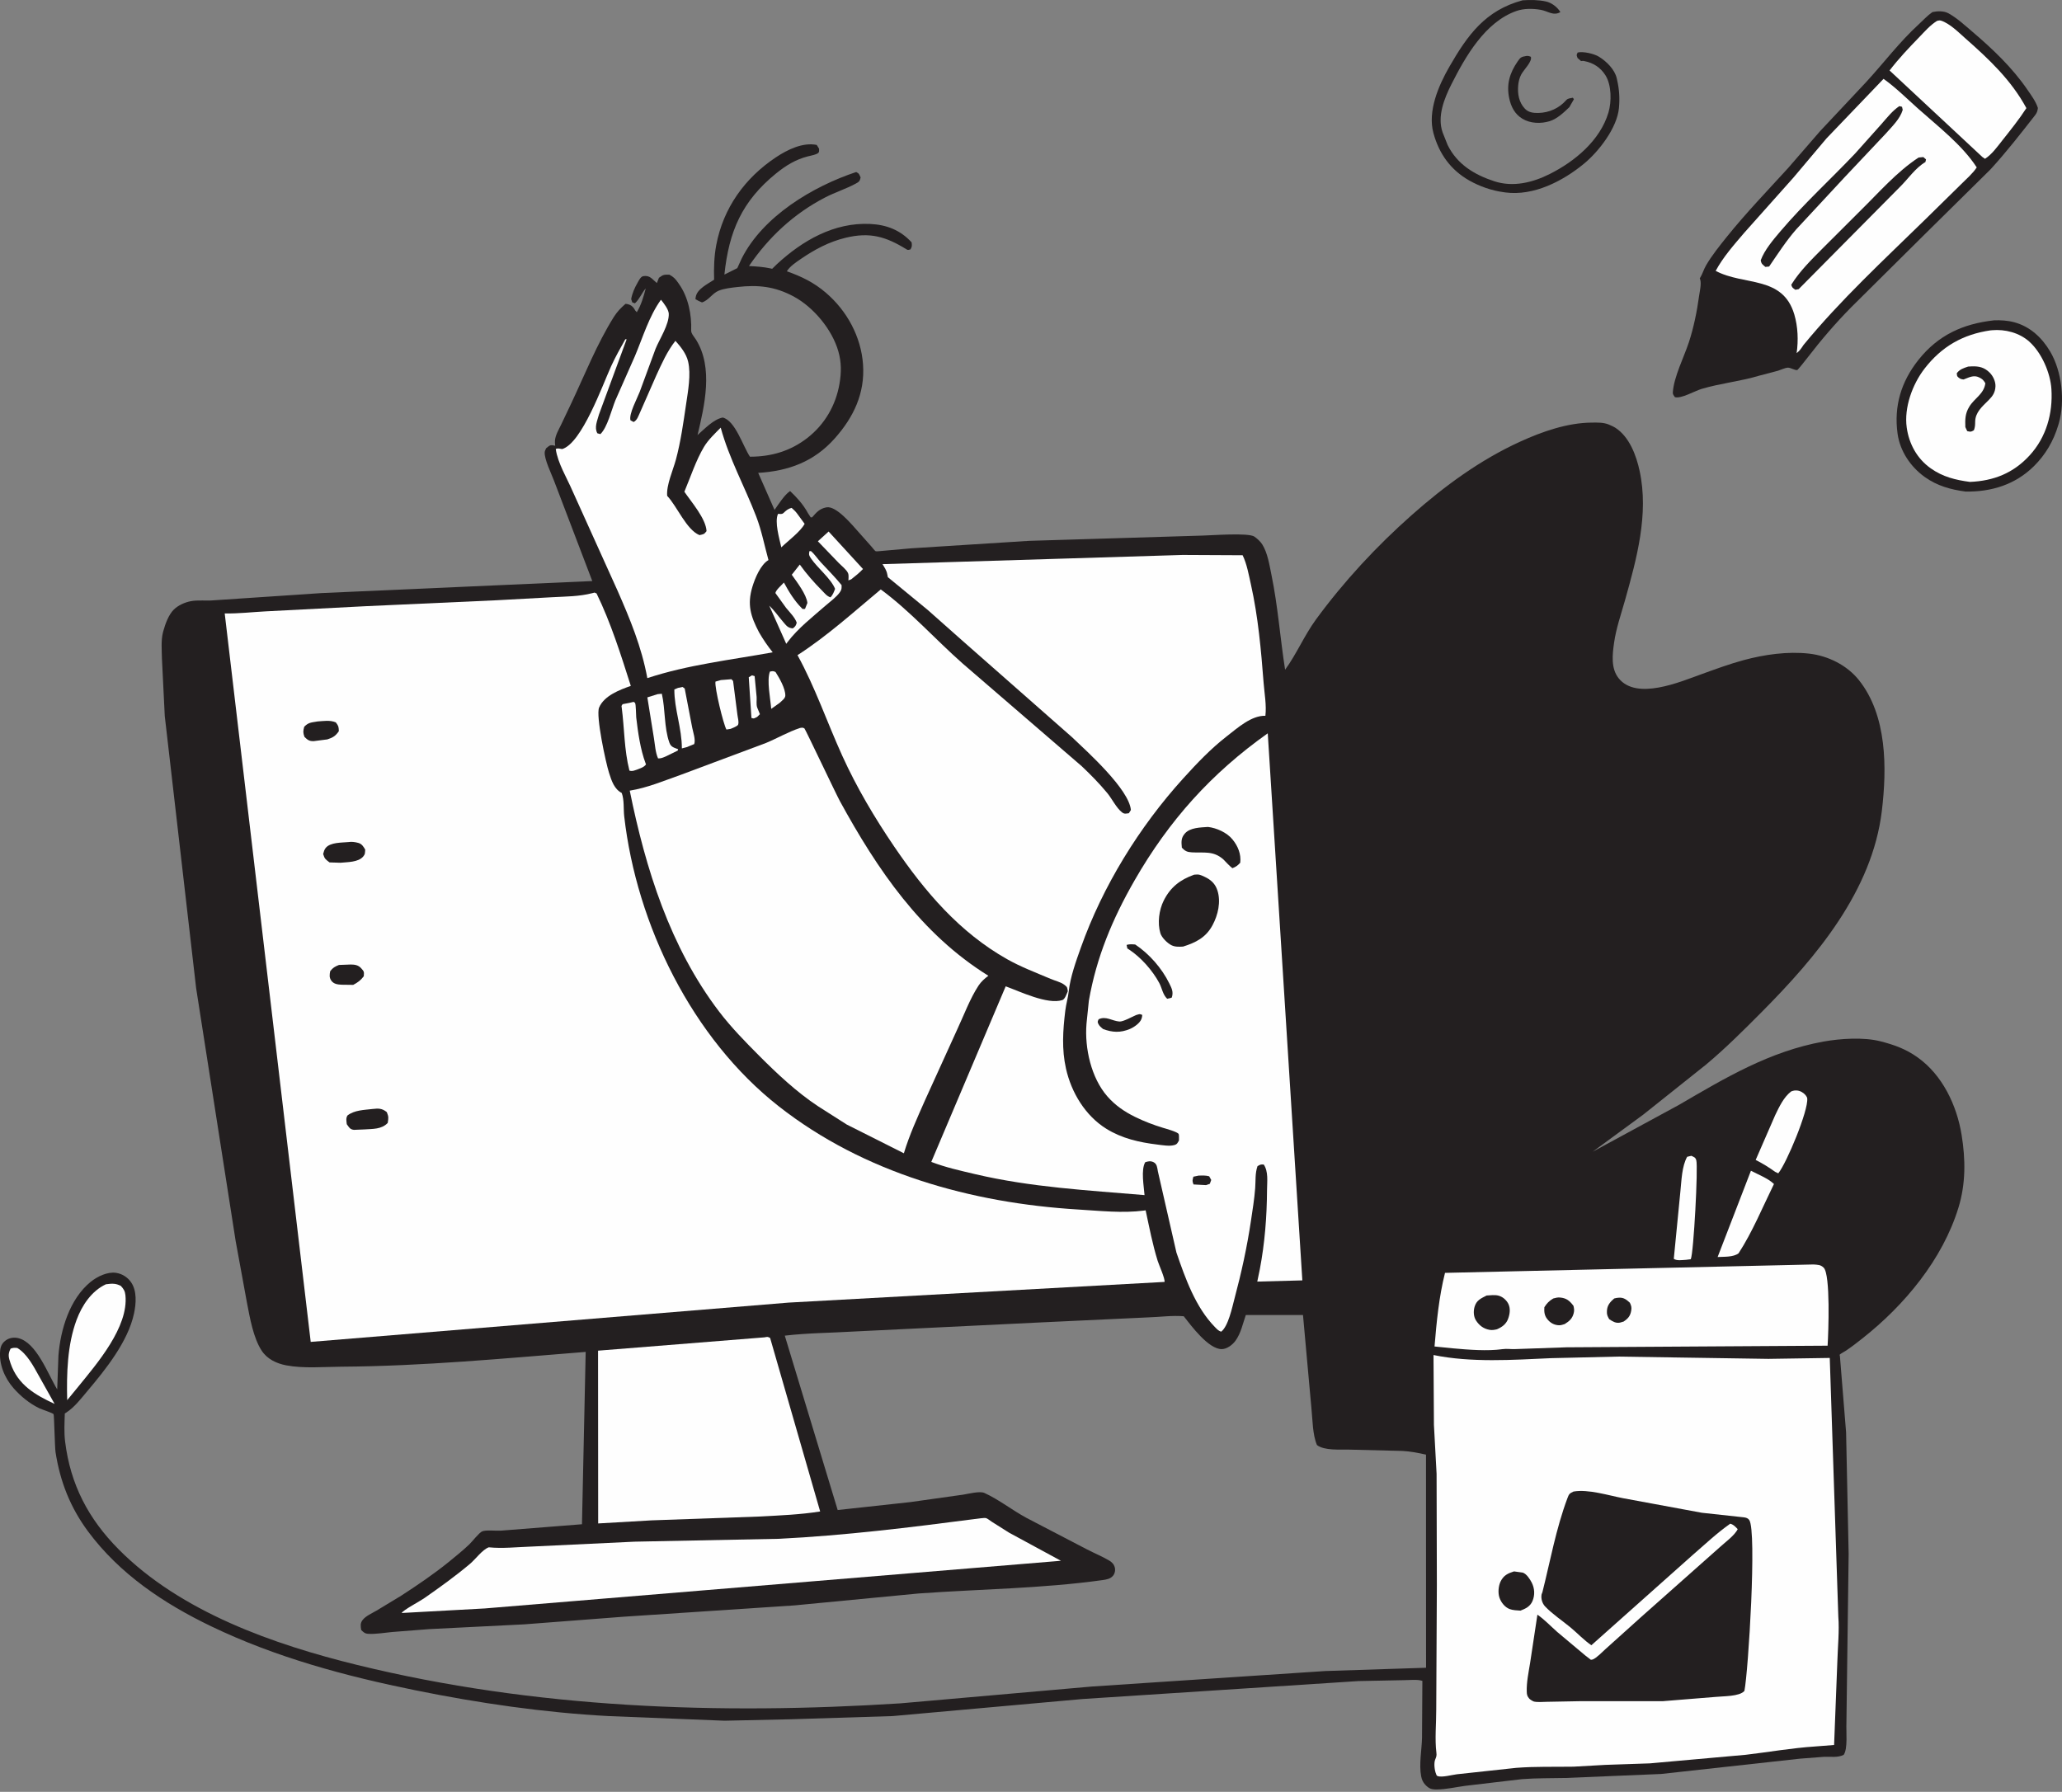 <svg width="382" height="332" viewBox="0 0 382 332" fill="none" xmlns="http://www.w3.org/2000/svg">
<rect x="0" y="0" width="382" height="332" fill="#808080" stroke="none"/>
<g clip-path="url(#clip0_150_410)">
<path d="M282.739 10.37C283.138 10.342 283.241 10.38 283.598 10.524C283.905 11.383 282.302 12.907 281.828 13.781C281.489 14.408 281.313 15.147 281.252 15.853C281.122 17.423 281.387 18.961 282.493 20.137C283.152 20.838 284.063 20.95 284.992 20.931C287.004 20.88 288.839 20.058 290.154 18.552C290.461 18.204 290.935 18.208 291.381 18.106L291.576 18.385L290.73 19.862C289.713 20.838 288.463 22.028 287.092 22.45C285.452 22.952 283.506 22.896 282.019 21.99C280.62 21.14 279.923 19.765 279.593 18.204C279.055 15.639 279.672 13.548 281.131 11.42C281.67 10.635 281.786 10.537 282.739 10.375V10.37Z" fill="#231F20"/>
<path d="M282.065 0.056C283.496 -0.042 284.974 -0.033 286.382 0.269C287.446 0.497 288.509 1.31 289.072 2.239C287.757 3.011 286.772 2.049 285.406 1.817C283.966 1.57 282.311 1.547 280.922 2.035C275.138 4.065 271.5 10.445 268.884 15.62C267.56 18.241 266.212 21.591 267.262 24.55L268.182 26.864C269.957 30.456 273.126 32.37 276.82 33.583C280.309 34.726 283.928 33.834 287.12 32.231C291.757 29.898 296.427 26.033 297.974 20.861C298.578 18.836 298.559 15.737 297.407 13.929C296.501 12.503 295.158 11.634 293.523 11.323L293.258 11.276L292.905 11.318L292.25 10.747C292.082 10.194 291.989 10.282 292.278 9.729C293.323 9.492 295.298 9.943 296.217 10.51C297.616 11.369 299.145 12.875 299.516 14.515L299.595 14.882C299.99 16.596 300.083 18.25 299.921 20.011C299.591 23.663 296.213 28.063 293.407 30.363C289.476 33.587 284.128 36.338 278.901 35.66L278.488 35.599C276.327 35.311 274.106 34.526 272.206 33.453C268.731 31.483 266.593 28.481 265.553 24.657C264.447 20.596 266.51 15.839 268.498 12.377C271.913 6.44 275.184 1.914 282.065 0.056Z" fill="#231F20"/>
<path d="M369.39 59.35C370.598 59.299 371.978 59.392 373.144 59.708C376.099 60.507 378.297 62.566 379.821 65.153C381.981 68.824 382.585 74.293 381.419 78.404L381.303 78.79C380.439 81.689 378.947 84.254 376.792 86.382C373.326 89.806 368.898 91.158 364.126 91.079C361.366 90.712 358.848 90.015 356.558 88.37C353.946 86.493 351.99 83.59 351.54 80.37C350.829 75.254 352.209 70.71 355.391 66.701C359.066 62.068 363.657 59.996 369.395 59.355L369.39 59.35Z" fill="#231F20"/>
<path d="M368.758 61.214L369.028 61.186C371.453 60.967 374.101 61.65 375.941 63.3C378.204 65.325 379.849 69.061 380.039 72.1C380.323 76.606 379.087 81.011 376.006 84.375C372.991 87.669 369.339 89.109 364.939 89.29C362.282 88.937 359.917 88.361 357.696 86.786C355.15 84.988 353.668 82.275 353.235 79.218C352.715 75.533 354.29 71.203 356.534 68.304C359.717 64.187 363.666 61.948 368.763 61.209L368.758 61.214Z" fill="#FEFEFE"/>
<path d="M364.595 67.922L365.26 67.885C366.607 67.83 367.634 68.071 368.614 69.056C369.237 69.683 369.716 70.701 369.674 71.593C369.623 72.731 369.153 73.405 368.363 74.186C367.225 75.315 365.938 76.402 365.915 78.13C365.906 78.762 365.901 79.124 365.678 79.719C365.093 80.054 365.107 80.021 364.442 79.882L364.094 79.138C364.043 77.703 364.052 76.629 364.814 75.37C365.78 73.767 367.546 73.019 367.801 71.008C367.42 70.394 367.267 70.227 366.612 69.911C365.72 69.484 364.925 69.855 364.061 70.195L363.773 70.311C363.35 70.264 363.188 70.232 362.839 69.958C362.481 69.674 362.565 69.572 362.509 69.149C363.09 68.397 363.722 68.229 364.6 67.927L364.595 67.922Z" fill="#231F20"/>
<path d="M357.998 2.239C358.927 2.035 360.103 1.998 360.957 2.462C362.537 3.327 364.019 4.707 365.381 5.863C369.139 9.06 372.805 12.545 375.598 16.633C376.336 17.711 377.126 18.757 377.535 20.006C377.456 20.61 377.363 20.898 376.977 21.396C374.32 24.792 371.667 28.207 368.749 31.39L356.548 43.437L342.935 56.944C340.012 59.917 337.411 62.947 334.869 66.25C334.679 66.496 333.085 68.54 332.95 68.564C332.513 68.633 331.7 68.108 331.222 68.122C330.729 68.136 329.893 68.531 329.396 68.689L325.832 69.628C322.376 70.664 318.71 71.022 315.239 72.058C313.952 72.443 311.42 73.93 310.281 73.586C310.086 73.27 309.873 73.089 309.901 72.704C310.105 69.79 311.959 66.204 312.874 63.425C313.775 60.684 314.384 57.654 314.774 54.797C314.891 53.965 315.22 52.618 314.983 51.81L314.891 51.596C315.374 50.839 315.611 49.942 316.066 49.157C317.121 47.349 318.584 45.523 319.899 43.888C323.444 39.479 327.403 35.362 331.213 31.19L337.16 24.327L345.746 15.174C349.063 11.564 351.869 7.792 355.498 4.47C356.334 3.708 357.059 2.885 357.998 2.239Z" fill="#231F20"/>
<path d="M358.853 3.866C359.15 3.81 359.313 3.736 359.615 3.833C361.208 4.353 362.858 6.012 364.098 7.109C368.484 10.974 372.596 14.84 375.402 20.034C374.06 22.107 372.503 24.049 370.97 25.981C370.013 27.185 369.037 28.588 367.736 29.424L367.234 29.076L350.057 13.06C351.735 10.867 353.612 8.888 355.531 6.909C356.571 5.836 357.57 4.66 358.853 3.87V3.866Z" fill="#FEFEFE"/>
<path d="M348.942 14.612C351.21 16.22 353.319 18.329 355.396 20.178C359.025 23.412 363.55 26.906 366.203 31.018C365.46 32.17 364.27 33.16 363.308 34.136L356.734 40.594C349.04 48.12 340.918 55.615 334.098 63.941C333.717 64.522 333.406 65.009 332.839 65.428C333.178 63.09 333.08 60.526 332.407 58.258C330.255 51.001 323.068 52.99 317.841 50.188C319.244 47.591 321.247 45.347 323.156 43.107L332.249 32.904L338.368 25.647L348.938 14.612H348.942Z" fill="#FEFEFE"/>
<path d="M355.442 29.187L356.311 29.104L356.808 29.536L356.697 30.024C354.82 31.129 353.491 33.155 351.944 34.67L333.215 53.575L332.606 53.691C332.109 53.338 332.016 53.334 331.844 52.762C333.382 50.258 335.64 48.051 337.703 45.974L344.626 39.065C348.064 35.687 351.386 31.84 355.438 29.183L355.442 29.187Z" fill="#231F20"/>
<path d="M351.874 19.663L352.362 19.788L352.492 20.36C351.99 22.046 350.513 23.44 349.37 24.736L341.745 32.821L332.76 42.499C330.836 44.71 329.391 46.992 327.742 49.384L327.045 49.454C326.529 48.994 326.306 48.929 326.19 48.227C326.873 46.332 328.527 44.394 329.823 42.87C334.154 37.769 339.074 33.29 343.669 28.449L348.547 22.989C349.588 21.814 350.564 20.532 351.883 19.653L351.874 19.663Z" fill="#231F20"/>
<path d="M149.626 95.001L150.188 95.86H150.448C151.266 94.922 151.823 94.252 153.096 94.006C154.927 93.653 157.887 97.287 159.062 98.592L161.45 101.282C161.594 101.445 162.059 102.053 162.208 102.132C162.328 102.198 163.053 102.1 163.244 102.091L168.866 101.593L190.605 100.214L222.733 99.238C224.462 99.205 231.301 98.662 232.393 99.433C232.913 99.8 233.48 100.311 233.824 100.845C234.837 102.416 235.181 104.744 235.552 106.546C236.746 112.349 237.16 118.25 238.075 124.09C240.212 121.168 241.625 117.748 243.785 114.793C248.97 107.713 254.969 101.245 261.529 95.437C267.611 90.052 274.204 85.211 281.624 81.829C285.703 79.966 290.359 78.335 294.879 78.302C295.943 78.293 297.049 78.251 298.048 78.665L298.345 78.799C298.652 78.934 298.945 79.059 299.233 79.241C301.853 80.927 303.126 84.356 303.754 87.265C305.487 95.284 303.196 103.573 301.031 111.271C300.306 113.836 299.4 116.424 299.024 119.063C298.712 121.252 298.392 123.849 299.888 125.698C303.215 129.796 311.22 126.353 315.109 124.955C317.706 124.021 320.345 123.036 323.012 122.315C326.882 121.27 331.175 120.657 335.18 121.112C338.665 121.512 342.173 123.249 344.38 126.018C349.611 132.579 349.574 142.35 348.626 150.244C346.847 165.06 336.5 177.312 326.371 187.511C323.04 190.865 319.69 194.215 316.057 197.254L304.432 206.518L295.07 213.39L311.016 204.734C319.62 199.716 327.835 194.791 337.815 192.989C340.942 192.426 345.263 192.148 348.338 192.933C350.894 193.583 353.054 194.355 355.229 195.902C359.856 199.187 362.5 204.781 363.397 210.254C364.14 214.807 364.182 219.314 362.821 223.751C359.884 233.345 352.831 241.843 345.012 247.999C344.022 248.78 343.023 249.561 341.973 250.262C341.815 250.369 340.886 250.88 340.826 250.992C340.779 251.075 340.844 251.182 340.858 251.28L342.001 265.399L342.475 287.929L342.061 319.328C341.992 320.74 342.345 324.048 341.555 325.149C340.482 325.707 339.134 325.47 337.954 325.512L333.489 325.856L307.726 328.694L290.075 329.433C287.371 329.498 284.662 329.442 281.968 329.651L271.407 330.897C269.692 331.129 267.904 331.552 266.171 331.566C265.181 331.575 264.721 331.408 264.043 330.692C263.611 330.237 263.397 329.726 263.281 329.117C262.862 326.957 263.374 324.29 263.439 322.078L263.504 311.443C262.579 311.127 261.088 311.313 260.075 311.313L251.656 311.48L200.548 314.807L165.372 317.966L146.383 318.561L134.228 318.826L112.716 317.966C100.766 317.325 88.761 315.578 77.034 313.204C63.983 310.56 51.136 307.113 39.093 301.319C30.354 297.114 22.172 291.646 16.331 283.78C13.019 279.315 11.132 274.515 10.287 269.051C10.147 268.164 10.04 262.189 9.924 262.026C9.771 261.808 7.689 261.13 7.276 260.93C5.45 260.038 3.838 258.727 2.5 257.199C0.832 255.294 -0.256 252.669 0.046 250.109C0.139 249.3 0.52 248.701 1.213 248.26C1.831 247.865 2.63 247.767 3.341 247.93C6.779 248.706 8.888 254.643 10.598 257.436L10.826 251.163C11.211 246.369 12.898 240.686 16.787 237.518C17.999 236.533 19.918 235.589 21.521 235.845C22.636 236.022 23.616 236.639 24.267 237.564C25.401 239.176 25.215 241.555 24.829 243.367C23.719 248.585 19.551 253.765 16.183 257.752C14.979 259.178 13.813 260.744 12.229 261.761L12.006 261.901C11.955 263.629 11.848 265.385 12.062 267.105C13.042 275.063 16.364 281.419 22.023 287.116C33.513 298.68 50.709 304.706 66.208 308.502C99.015 316.54 133.174 317.748 166.775 315.611L202.365 312.484L245.5 309.622L264.187 309.013L264.177 269.525C262.728 269.195 261.274 268.917 259.787 268.838L249.946 268.596C248.204 268.549 245.37 268.814 243.976 267.75C243.153 265.804 243.172 263.086 242.954 260.976L241.388 243.655H230.795C230.223 245.291 229.912 246.987 228.885 248.418C228.346 249.166 227.305 249.969 226.334 249.974C223.872 249.983 220.68 245.639 219.295 243.883C217.098 243.706 214.919 244.027 212.73 244.092L192.998 245.017L158.268 246.708C153.97 246.973 149.663 246.973 145.388 247.479L155.187 279.789L168.633 278.32L178.455 276.936C179.431 276.783 181.517 276.234 182.377 276.629C185.034 277.837 187.539 279.83 190.15 281.238L201.328 287.06C202.699 287.775 204.167 288.37 205.496 289.155C206.012 289.462 206.374 289.843 206.528 290.447C206.658 290.953 206.528 291.581 206.184 291.98C205.701 292.552 204.957 292.672 204.26 292.77C193.054 294.34 181.471 294.438 170.176 295.251L147.196 297.458L115.527 299.558L97.11 300.971L79.519 301.853L72.629 302.392C71.207 302.522 69.683 302.801 68.252 302.727C67.597 302.694 67.365 302.457 66.914 302.011C66.808 301.305 66.701 300.766 67.184 300.153C67.76 299.419 68.926 298.908 69.725 298.443L74.311 295.669C77.308 293.727 80.337 291.674 83.116 289.425C84.407 288.375 85.718 287.315 86.921 286.172C87.516 285.61 88.737 283.989 89.341 283.738C90.038 283.445 91.934 283.664 92.766 283.612L107.815 282.423L108.502 250.49C93.435 251.693 78.409 253.129 63.276 253.231C59.992 253.254 56.275 253.593 53.045 252.985C51.247 252.646 49.496 251.833 48.469 250.248C46.917 247.86 46.295 244.18 45.756 241.406L43.66 229.968L36.333 183.074L30.525 132.672L30 122.046C29.977 120.49 29.805 118.659 30.195 117.154L30.274 116.866C30.623 115.602 31.236 113.901 32.193 112.953C33.002 112.159 34.196 111.62 35.297 111.402C36.709 111.123 38.219 111.369 39.646 111.225L59.536 109.892L109.724 107.661L102.653 89.114C102.211 87.901 100.785 85.034 100.915 83.761C100.938 83.515 101.087 83.297 101.171 83.064C101.691 82.66 101.812 82.409 102.504 82.521L102.862 82.6C102.815 82.293 102.788 81.987 102.806 81.675C102.876 80.644 103.498 79.626 103.94 78.711L105.887 74.609C108.386 69.307 110.588 63.732 113.701 58.751C114.319 57.766 115.012 57.05 115.88 56.298L116.187 56.335C116.773 56.447 117.177 56.711 117.497 57.213C117.841 57.752 117.469 57.288 117.971 57.85C118.798 56.498 119.226 54.955 119.63 53.436C118.882 54.291 118.468 55.448 117.623 56.2L117.13 56.024L116.931 55.42C117.112 54.37 117.572 53.324 118.106 52.4C118.348 51.986 118.682 51.243 119.184 51.164C120.429 50.964 120.852 51.768 121.688 52.446L122.074 51.471C122.887 50.867 122.989 50.89 124.011 50.894C124.759 51.298 125.108 51.647 125.596 52.344L125.828 52.683C127.51 55.067 128.156 58.342 128.044 61.251C128.021 61.804 128.667 62.491 128.964 62.974C132.165 68.146 130.539 75.096 129.224 80.611C130.511 79.492 132.161 77.703 133.884 77.364C136.217 77.916 137.634 82.683 138.935 84.621C142.884 84.621 146.438 83.58 149.57 81.146C152.79 78.641 154.839 75.101 155.522 71.105C155.875 69.028 155.898 67.151 155.308 65.093C154.156 61.051 150.708 56.911 147.033 54.937C143.572 53.073 140.44 52.734 136.57 53.185C135.497 53.31 134.154 53.45 133.146 53.859C131.956 54.342 131.306 55.643 130.047 56.033C129.605 55.856 129.224 55.68 128.829 55.424L128.894 55.002C129.15 53.529 131.115 52.613 132.295 51.824C132.221 49.719 132.3 47.475 132.69 45.407C133.982 38.559 137.973 32.979 143.762 29.136C145.848 27.752 148.72 26.321 151.308 26.855L151.74 27.552C151.717 27.789 151.791 28.058 151.661 28.258C151.433 28.62 150.086 28.867 149.681 28.969C147.4 29.55 145.611 30.651 143.79 32.124C137.439 37.281 135.041 42.875 134.2 50.876L136.589 49.682L137.397 47.911C141.337 40.073 150.578 34.535 158.616 31.873C159.192 32.156 159.164 32.291 159.434 32.886C159.29 33.592 159.118 33.708 158.486 34.047C156.711 35.004 154.723 35.627 152.911 36.561C147.089 39.562 142.41 43.925 138.754 49.291C140.11 49.366 141.425 49.449 142.759 49.737L143.051 49.803L143.911 48.962C148.664 44.562 154.537 41.179 161.195 41.495C164.257 41.639 166.793 42.629 168.884 44.905C168.954 45.556 168.977 45.635 168.68 46.206C168.364 46.276 168.248 46.392 167.964 46.216C164.099 43.823 161.153 42.963 156.637 44.06C153.575 44.803 150.917 46.225 148.334 48C147.461 48.599 146.318 49.356 145.769 50.267C148.506 51.233 150.773 52.335 152.994 54.235C156.902 57.571 159.522 62.384 159.884 67.532C160.256 72.88 158.133 77.312 154.648 81.229C150.811 85.546 146.081 87.279 140.463 87.618L143.488 94.485C144.259 93.402 145.282 91.73 146.369 90.982C147.651 92.199 148.748 93.416 149.621 94.968L149.626 95.001Z" fill="#231F20"/>
<path d="M139.311 125.131L139.799 125.275L140.171 129.145C140.208 129.768 140.073 130.483 140.268 131.074L140.608 131.91L140.779 132.333L140.264 132.839C139.776 133.057 139.734 133.211 139.209 133.03L138.712 125.489L139.316 125.131H139.311Z" fill="#FEFEFE"/>
<path d="M142.643 124.434C143.154 124.355 143.181 124.29 143.674 124.513C144.376 125.614 145.509 127.566 145.486 128.885C145.477 129.415 144.822 129.852 144.45 130.223L142.875 131.343C142.74 129.568 142.006 126.009 142.638 124.434H142.643Z" fill="#FEFEFE"/>
<path d="M144.134 95.21C144.561 95.214 144.835 95.34 145.161 95.038C145.653 94.578 145.978 94.266 146.652 94.104C147.029 94.438 147.358 94.731 147.66 95.14L149.064 97.059C148.292 98.518 145.974 100.223 144.743 101.417C144.385 99.8 143.456 96.701 144.134 95.214V95.21Z" fill="#FEFEFE"/>
<path d="M125.633 127.454L126.441 127.287L126.845 127.57L128.239 134.828C128.411 135.72 128.899 137.058 128.606 137.871L127.185 138.447L126.32 138.67C126.334 134.962 124.903 131.348 124.927 127.738L125.628 127.454H125.633Z" fill="#FEFEFE"/>
<path d="M153.505 98.481L159.875 105.431C159.197 106.147 158.463 106.737 157.692 107.341L157.171 107.541L157.199 107.085C157.208 106.806 157.218 106.458 157.106 106.198C156.827 105.557 155.917 104.85 155.424 104.353L151.517 100.293L153.51 98.481H153.505Z" fill="#FEFEFE"/>
<path d="M133.564 126.005L135.501 125.851L135.808 126.176L136.612 132.435C136.668 132.978 136.923 133.726 136.747 134.252C136.64 134.567 135.687 134.893 135.367 135.046L134.577 135.176C134.028 134.238 132.361 127.431 132.546 126.293L133.559 126.005H133.564Z" fill="#FEFEFE"/>
<path d="M121.846 128.616L122.608 128.541C123.273 131.403 123.008 134.795 124.002 137.583C124.309 138.447 124.852 138.512 125.628 138.819L125.558 139.07L123.37 140.143C122.854 140.357 122.478 140.552 121.911 140.524C121.414 139.413 121.34 137.978 121.145 136.77L119.927 129.215L121.846 128.611V128.616Z" fill="#FEFEFE"/>
<path d="M1.97 249.881C2.481 249.7 2.676 249.718 3.201 249.76C5.013 250.852 6.179 253.092 7.183 254.894L10.115 260.126C6.509 258.449 3.322 256.609 1.956 252.608C1.575 251.489 1.431 250.922 1.965 249.881H1.97Z" fill="#FEFEFE"/>
<path d="M116.554 130.242L117.381 130.047C117.469 130.112 117.581 130.154 117.646 130.242C117.823 130.493 117.818 132.491 117.864 132.913C118.176 135.622 118.631 138.87 119.597 141.425L119.676 141.625C119.319 142.178 118.566 142.364 117.981 142.61C117.423 142.782 117.191 142.949 116.605 142.787C115.62 138.893 115.69 134.995 115.174 131.064C115.123 130.688 115.095 130.902 115.342 130.474L116.554 130.242Z" fill="#FEFEFE"/>
<path d="M312.558 214.338L313.334 214.157C313.831 214.403 314.077 214.412 314.249 214.979C314.612 216.201 313.761 232.23 313.227 233.317L312.349 233.429C311.661 233.461 310.658 233.647 310.082 233.243L311.308 220.717C311.517 218.724 311.568 216.108 312.558 214.342V214.338Z" fill="#FEFEFE"/>
<path d="M324.369 216.921C325.707 217.618 327.565 218.347 328.639 219.379C326.562 223.607 324.643 228.29 322.078 232.226C321.098 232.96 319.388 232.839 318.203 232.909L324.373 216.921H324.369Z" fill="#FEFEFE"/>
<path d="M149.937 102.132L150.23 102.109C150.931 102.695 151.447 103.526 152.074 104.2C153.371 105.594 154.699 106.932 155.907 108.409C155.921 108.981 155.949 109.222 155.605 109.715C154.978 110.621 153.784 111.476 152.943 112.21C150.536 114.319 147.832 116.405 145.899 118.97L145.658 119.291L142.512 112.229C143.474 113.121 144.218 114.226 145.077 115.221C145.69 115.927 145.937 116.354 146.884 116.429C147.372 116.029 147.414 115.983 147.6 115.379C147.265 114.384 146.276 113.432 145.616 112.614L143.646 109.878C143.767 109.283 144.794 108.419 145.226 107.94C146.109 109.585 147.173 111.327 148.501 112.651C148.78 112.93 148.613 112.823 149.133 112.823L149.575 111.722C149.417 110.156 147.623 107.824 146.68 106.495L148.167 104.604C149.356 106.281 150.806 107.931 152.255 109.39C152.753 109.887 153.18 110.486 153.863 110.681C154.304 110.194 154.476 109.71 154.704 109.106C153.947 107.22 151.48 105.269 150.285 103.531C149.895 102.959 149.812 102.82 149.942 102.137L149.937 102.132Z" fill="#FEFEFE"/>
<path d="M331.77 202.258C331.988 202.174 332.142 202.1 332.388 202.067C333.048 201.984 333.61 202.16 334.135 202.569C334.391 202.769 334.762 203.187 334.799 203.503C335.06 205.719 330.98 215.523 329.438 217.4L328.862 217.13C327.691 216.28 326.538 215.574 325.251 214.923L328.866 206.625C329.61 205.083 330.423 203.336 331.779 202.262L331.77 202.258Z" fill="#FEFEFE"/>
<path d="M19.635 237.959C20.708 237.82 21.41 237.75 22.395 238.266C22.906 238.832 23.157 239.213 23.236 239.989C23.84 245.885 17.957 252.669 14.51 256.915L12.447 259.429C12.326 254.546 12.466 249.193 14.185 244.566C15.188 241.866 16.959 239.195 19.63 237.954L19.635 237.959Z" fill="#FEFEFE"/>
<path d="M180.685 281.447C181.159 281.41 182.261 281.192 182.683 281.289C182.906 281.34 183.51 281.819 183.738 281.963L186.93 283.979L196.543 289.192L89.792 298.025L74.413 298.866C74.697 298.318 77.805 296.677 78.534 296.166C81.471 294.117 84.352 292.054 87.093 289.741C88.124 288.867 89.36 287.13 90.549 286.697C93.082 286.953 95.735 286.656 98.276 286.567L117.558 285.652L144.343 285.118C156.479 284.514 168.647 283.013 180.69 281.443L180.685 281.447Z" fill="#FEFEFE"/>
<path d="M335.975 234.289C336.737 234.358 337.267 234.307 337.852 234.888C339.13 236.156 338.73 246.968 338.577 249.338L290.173 249.639L280.69 249.969C279.919 250.007 279.152 249.867 278.39 249.974C275.547 250.374 272.011 250.086 269.13 249.825L265.757 249.486C266.138 244.905 266.575 240.315 267.699 235.845L335.97 234.289H335.975Z" fill="#FEFEFE"/>
<path d="M299.047 240.589C299.335 240.505 299.637 240.459 299.934 240.445C300.822 240.398 301.324 240.812 301.946 241.379C302.188 241.904 302.295 242.21 302.202 242.796C302.039 243.822 301.63 244.296 300.785 244.868L300.12 245.063C299.335 245.221 298.731 244.835 298.113 244.422C297.769 243.804 297.662 243.595 297.695 242.889C297.741 241.853 298.294 241.225 299.047 240.584V240.589Z" fill="#231F20"/>
<path d="M287.761 240.589C288.184 240.477 288.561 240.37 289.002 240.412C290.224 240.524 290.781 241.016 291.497 241.955C291.613 242.456 291.674 242.81 291.539 243.316C291.279 244.329 290.73 244.794 289.871 245.332C289.55 245.425 289.169 245.569 288.825 245.555C287.901 245.523 287.176 245.105 286.618 244.38C286.098 243.711 286.052 243.019 286.103 242.21C286.586 241.453 286.99 241.044 287.761 240.584V240.589Z" fill="#231F20"/>
<path d="M275.407 240.041C276.086 240.003 276.889 239.892 277.549 240.05C278.33 240.236 279.017 240.816 279.394 241.513C279.868 242.396 279.719 243.488 279.375 244.389C278.999 245.37 278.246 245.899 277.321 246.299C276.82 246.415 276.425 246.489 275.914 246.396C274.826 246.192 274.027 245.583 273.437 244.659C272.977 243.934 272.94 242.963 273.168 242.155C273.521 240.909 274.353 240.589 275.407 240.041Z" fill="#231F20"/>
<path d="M141.667 247.786C142.187 247.688 142.206 247.66 142.67 247.906L151.94 280.053C148.297 280.639 144.524 280.783 140.844 280.987L120.694 281.703L110.816 282.274L110.793 250.262L141.667 247.79V247.786Z" fill="#FEFEFE"/>
<path d="M122.446 55.541C122.938 56.13 123.863 57.334 123.895 58.119C123.979 60.117 122.204 62.779 121.447 64.628L118.506 72.615C118.046 73.823 116.466 76.709 116.8 77.875L117.381 78.191C118.055 77.852 118.25 77.094 118.571 76.42L121.563 69.609C122.58 67.388 123.602 65.075 125.126 63.151C126.111 64.257 127.134 65.516 127.477 66.989C128.04 69.377 127.459 72.481 127.106 74.882C126.604 78.293 126.111 81.829 125.219 85.151C124.694 87.107 123.426 89.871 123.598 91.874C125.456 93.839 127.152 98.146 129.582 99.15C130.316 98.978 130.432 99.038 130.892 98.411C130.781 96.102 128.081 93.021 126.785 91.112C127.923 88.403 128.918 85.323 130.414 82.809C131.194 81.494 132.453 80.323 133.517 79.236C135.088 85.002 137.968 90.155 140.092 95.693C141.095 98.313 141.62 101.073 142.364 103.773C140.909 104.618 139.883 107.104 139.399 108.684C138.373 112.033 139.07 114.208 140.631 117.186C141.393 118.501 142.201 119.681 143.149 120.866C135.357 122.288 127.496 123.152 119.923 125.647C118.859 119.867 116.735 114.738 114.384 109.394L106.058 90.963C105.032 88.575 103.299 85.759 102.959 83.19C103.368 82.995 103.703 83.144 104.144 83.209C107.801 82.107 111.606 71.389 113.218 67.853C113.999 66.143 114.928 64.503 115.843 62.863H116.09L110.956 76.815C110.649 77.958 110.054 79.227 110.672 80.286L111.23 80.435C112.545 79.143 113.288 75.933 113.994 74.2L117.614 66.004C119.082 62.533 120.239 58.593 122.45 55.531L122.446 55.541Z" fill="#FEFEFE"/>
<path d="M148.176 134.888C148.511 134.846 148.715 134.758 149.026 134.967C149.18 135.074 154.895 147.159 155.601 148.446C162.524 161.097 170.626 173.056 183.106 180.797C182.423 181.294 181.759 181.893 181.289 182.604C179.7 185.02 178.567 188.11 177.336 190.735L171.379 203.833C169.953 207.062 168.466 210.305 167.449 213.687L156.874 208.367L151.531 204.962C147.591 202.36 143.93 198.917 140.607 195.581C138.038 193.002 135.399 190.303 133.197 187.404C124.127 175.477 119.602 160.981 116.666 146.499C119.951 145.965 122.952 144.678 126.074 143.581L141.894 137.666C144.013 136.788 145.992 135.617 148.176 134.897V134.888Z" fill="#FEFEFE"/>
<path d="M265.567 251.07C272.554 252.502 280.221 251.972 287.315 251.651L299.753 251.359L327.602 251.781L338.976 251.609L340.561 299.521C340.77 302.183 340.463 305.101 340.384 307.786L339.78 323.323L336.272 323.597C331.933 323.881 327.723 324.634 323.412 325.14L305.654 326.729L297.416 327.008L291.497 327.342C287.947 327.398 284.402 327.282 280.862 327.561L269.892 328.75C269.037 328.852 267.118 329.377 266.347 329.085C266.124 329.001 266.157 328.959 266.054 328.722C265.762 328.039 265.594 326.692 265.887 326.004C266.087 325.53 266.171 325.289 266.106 324.782C265.785 322.218 266.087 319.342 266.073 316.744L266.189 293.704L266.138 273.07L265.646 264.01L265.567 251.075V251.07Z" fill="#FEFEFE"/>
<path d="M280.49 291.162L282.088 291.381C282.804 291.604 283.445 292.607 283.77 293.249C284.305 294.303 284.374 295.534 283.914 296.631C283.492 297.644 282.651 298.057 281.68 298.429C281.034 298.387 280.281 298.364 279.668 298.136C278.78 297.802 278.083 296.9 277.786 296.027C277.479 295.135 277.591 293.834 278.009 292.998C278.567 291.887 279.347 291.516 280.486 291.158L280.49 291.162Z" fill="#231F20"/>
<path d="M291.506 276.364C294.22 275.886 297.969 277.08 300.673 277.596L315.281 280.295L323.091 281.145C323.5 281.206 323.83 281.299 324.067 281.652C325.479 283.71 323.895 309.696 323.165 313.302C322.255 314.37 319.207 314.263 317.748 314.421L307.991 315.211H292.542L286.567 315.323C285.945 315.332 284.635 315.448 284.063 315.239C283.919 315.188 283.436 314.881 283.315 314.742C282.925 314.287 282.86 314.012 282.841 313.446C282.785 311.685 283.19 309.831 283.468 308.093L284.816 299.177C286.154 300.106 287.264 301.296 288.482 302.374L293.695 306.746L294.726 307.54L295.065 307.48C295.809 307.178 296.849 306.072 297.458 305.528L304.023 299.619L318.566 286.711C319.523 285.819 321.377 284.495 321.92 283.329C321.483 282.874 321.172 282.497 320.54 282.321C318.073 284.049 315.848 286.159 313.571 288.129L294.814 304.841C293.439 303.907 292.273 302.648 290.991 301.579C289.457 300.302 287.594 299.08 286.237 297.649C285.703 297.082 285.443 296.19 285.592 295.409L285.745 295.005C287.204 289.206 288.259 283.255 290.373 277.605C290.661 276.834 290.749 276.708 291.506 276.36V276.364Z" fill="#231F20"/>
<path d="M219.086 102.825L230.205 102.88C230.999 104.502 231.352 106.556 231.747 108.317C233.085 114.319 233.619 120.406 234.093 126.525C234.247 128.5 234.651 130.655 234.423 132.625C231.826 132.551 229.271 134.874 227.305 136.398C224.322 138.712 221.716 141.453 219.188 144.245C211.058 153.217 204.302 164.154 200.232 175.589C199.34 178.093 198.281 181.029 197.993 183.678C197.858 184.89 197.495 186.07 197.351 187.278C196.91 190.93 196.673 194.378 197.481 197.997C198.476 202.434 201.054 206.727 204.966 209.153C207.87 210.951 211.081 211.671 214.426 212.075C215.369 212.187 216.628 212.419 217.539 212.168C218.092 212.015 218.129 211.787 218.412 211.322C218.403 211.09 218.45 210.291 218.361 210.128C218.129 209.701 215.904 209.111 215.444 208.967C213.659 208.423 211.973 207.777 210.296 206.955C208.307 205.979 206.607 204.813 205.138 203.136C202.146 199.712 200.92 194.201 201.277 189.746L201.301 189.485L201.719 185.42C203.117 177.359 206.114 170.222 210.17 163.155C216.568 152.019 224.369 143.316 234.86 135.873L241.267 237.239L232.918 237.462L233.392 235.171C234.312 230.339 234.697 225.405 234.725 220.489C234.735 218.956 235.009 217.088 234.121 215.773C233.527 215.732 233.48 215.773 232.96 216.08C232.5 217.39 232.634 218.775 232.532 220.146C232.384 222.148 232.049 224.164 231.756 226.148C231.013 231.138 229.986 235.789 228.69 240.654C228.272 242.22 227.542 245.769 226.227 246.745C225.73 246.596 225.438 246.257 225.084 245.899C221.474 242.22 219.593 236.862 217.943 232.086L214.5 217.014C214.38 216.354 214.356 215.648 213.683 215.327C213.148 215.072 212.688 215.169 212.159 215.346C211.341 216.749 211.912 219.82 212.033 221.437C201.51 220.545 190.977 219.988 180.653 217.553C177.879 216.898 175.198 216.312 172.527 215.286L186.312 182.753C189.016 183.738 194.053 186.177 196.798 185.304C197.296 185.146 197.602 184.147 197.816 183.673C197.732 183.027 197.756 182.902 197.203 182.484C196.52 181.963 195.442 181.717 194.638 181.373C191.934 180.221 189.174 179.189 186.609 177.744C177.717 172.731 171.342 165.204 165.664 156.869C162.036 151.54 158.69 145.886 156.024 140.008C153.227 133.847 151.006 127.319 147.744 121.391C153.213 117.874 158.175 113.376 163.169 109.213C168.615 113.223 173.247 118.445 178.307 122.915L200.385 141.955C202.039 143.516 203.675 145.184 205.124 146.936C205.993 147.986 206.82 149.709 207.856 150.513C208.321 150.876 208.586 150.745 209.129 150.68L209.506 150.086C209.171 146.248 201.496 139.344 198.601 136.593L178.153 118.589L171.895 113.037L164.48 106.941L164.438 106.723L164.377 106.425C164.247 105.687 163.876 105.162 163.49 104.53L219.086 102.825Z" fill="#FEFEFE"/>
<path d="M222.078 217.818C222.738 217.808 223.365 217.771 224.011 217.952L224.388 218.631L224.127 219.346L223.43 219.588L221.107 219.463C220.847 218.803 220.908 218.724 221.079 218.027L222.078 217.818Z" fill="#231F20"/>
<path d="M210.444 188.087C210.993 187.938 211.072 187.803 211.61 188.05C211.578 188.37 211.587 188.449 211.466 188.784C211.183 189.583 210.068 190.34 209.32 190.656C207.582 191.386 206.077 191.311 204.353 190.665C203.963 190.331 203.656 190.117 203.438 189.639C203.275 189.276 203.396 189.202 203.526 188.863C204.864 188.198 206.016 189.169 207.378 189.276C208.061 189.332 209.766 188.384 210.444 188.082V188.087Z" fill="#231F20"/>
<path d="M208.711 175.078C209.297 174.915 209.71 174.961 210.305 175.003C212.916 176.745 215.225 179.38 216.619 182.205C217.093 183.162 217.418 183.817 217.079 184.839C216.833 184.951 216.494 184.992 216.229 185.058C215.406 184.296 215.276 183.092 214.756 182.126C213.511 179.807 211.346 177.359 209.143 175.923L208.846 175.733L208.711 175.087V175.078Z" fill="#231F20"/>
<path d="M223.788 153.222C225.396 153.408 227.282 154.258 228.323 155.526C229.336 156.762 229.949 158.254 229.763 159.857C229.271 160.386 228.983 160.605 228.309 160.869C227.705 160.386 227.175 159.787 226.632 159.234C224.741 157.571 223.022 158.068 220.759 157.928C219.881 157.873 219.546 157.678 218.947 157.074C218.854 156.005 218.766 155.28 219.509 154.435C220.489 153.319 222.418 153.324 223.793 153.222H223.788Z" fill="#231F20"/>
<path d="M221.223 162.068C222.106 161.971 222.334 162.073 223.142 162.449C224.322 162.997 225.122 163.718 225.535 164.986C226.218 167.091 225.647 169.544 224.62 171.444C223.393 173.716 221.521 174.655 219.17 175.389C218.445 175.431 217.716 175.472 217.042 175.147C216.275 174.775 215.221 173.735 214.97 172.917C214.398 171.04 214.719 168.605 215.583 166.877C216.833 164.368 218.649 162.988 221.228 162.068H221.223Z" fill="#231F20"/>
<path d="M110.152 109.799L110.519 109.961C113.167 115.397 115.03 121.335 116.861 127.087C114.793 127.816 111.908 128.904 110.988 131.101C110.356 132.607 112.219 141.3 112.833 143.214C113.302 144.673 113.785 146.201 115.179 146.926C115.667 148.241 115.481 149.849 115.639 151.247C117.934 171.356 128.211 192.389 144.278 204.99C160.07 217.376 179.965 222.91 199.767 224.109C203.707 224.346 208.005 224.82 211.922 224.304L212.238 224.257C212.925 227.435 213.501 230.506 214.468 233.624C214.686 234.33 215.876 236.96 215.736 237.522L146.104 241.355L57.562 248.636L41.63 113.66C44.162 113.715 46.657 113.409 49.18 113.279L67.727 112.321L92.078 111.216L102.281 110.658C104.785 110.519 107.28 110.537 109.729 109.905L110.152 109.794V109.799Z" fill="#FEFEFE"/>
<path d="M62.798 178.794L64.996 178.711C65.753 178.72 66.389 178.818 66.914 179.408C67.467 180.026 67.458 180.04 67.393 180.885C66.817 181.656 66.282 182.033 65.437 182.484L63.263 182.456C62.542 182.414 61.827 182.335 61.376 181.698C60.967 181.118 61.051 180.602 61.167 179.956C61.664 179.301 62.036 179.101 62.793 178.794H62.798Z" fill="#231F20"/>
<path d="M58.765 133.68C59.945 133.606 61.093 133.383 62.208 133.843C62.724 134.53 62.733 134.609 62.775 135.473C62.171 136.37 61.632 136.686 60.637 137.002L58.114 137.323C57.283 137.346 56.976 137.095 56.4 136.528C56.126 135.748 56.145 135.459 56.358 134.66C57.157 133.829 57.692 133.88 58.765 133.685V133.68Z" fill="#231F20"/>
<path d="M64.563 156.024C65.139 155.926 65.823 156.024 66.385 156.181C67.04 156.363 67.342 156.874 67.658 157.422C67.602 158.017 67.686 158.235 67.281 158.709C66.352 159.782 64.401 159.722 63.081 159.857L61.046 159.792C60.303 159.211 60.15 159.174 59.866 158.235C59.982 157.831 60.071 157.427 60.349 157.097C61.223 156.047 63.304 156.149 64.568 156.024H64.563Z" fill="#231F20"/>
<path d="M69.001 205.482C70.111 205.361 70.752 205.333 71.658 206.058C72.025 206.955 71.969 207.145 71.83 208.065C70.682 209.273 69.052 209.157 67.49 209.269L65.576 209.348C64.8 209.264 64.666 208.865 64.243 208.298C64.182 207.722 64.043 207.183 64.382 206.672C65.692 205.677 67.421 205.673 69.001 205.482Z" fill="#231F20"/>
</g>
<defs>
<clipPath id="clip0_150_410">
<rect width="382" height="331.57" fill="white"/>
</clipPath>
</defs>
</svg>
